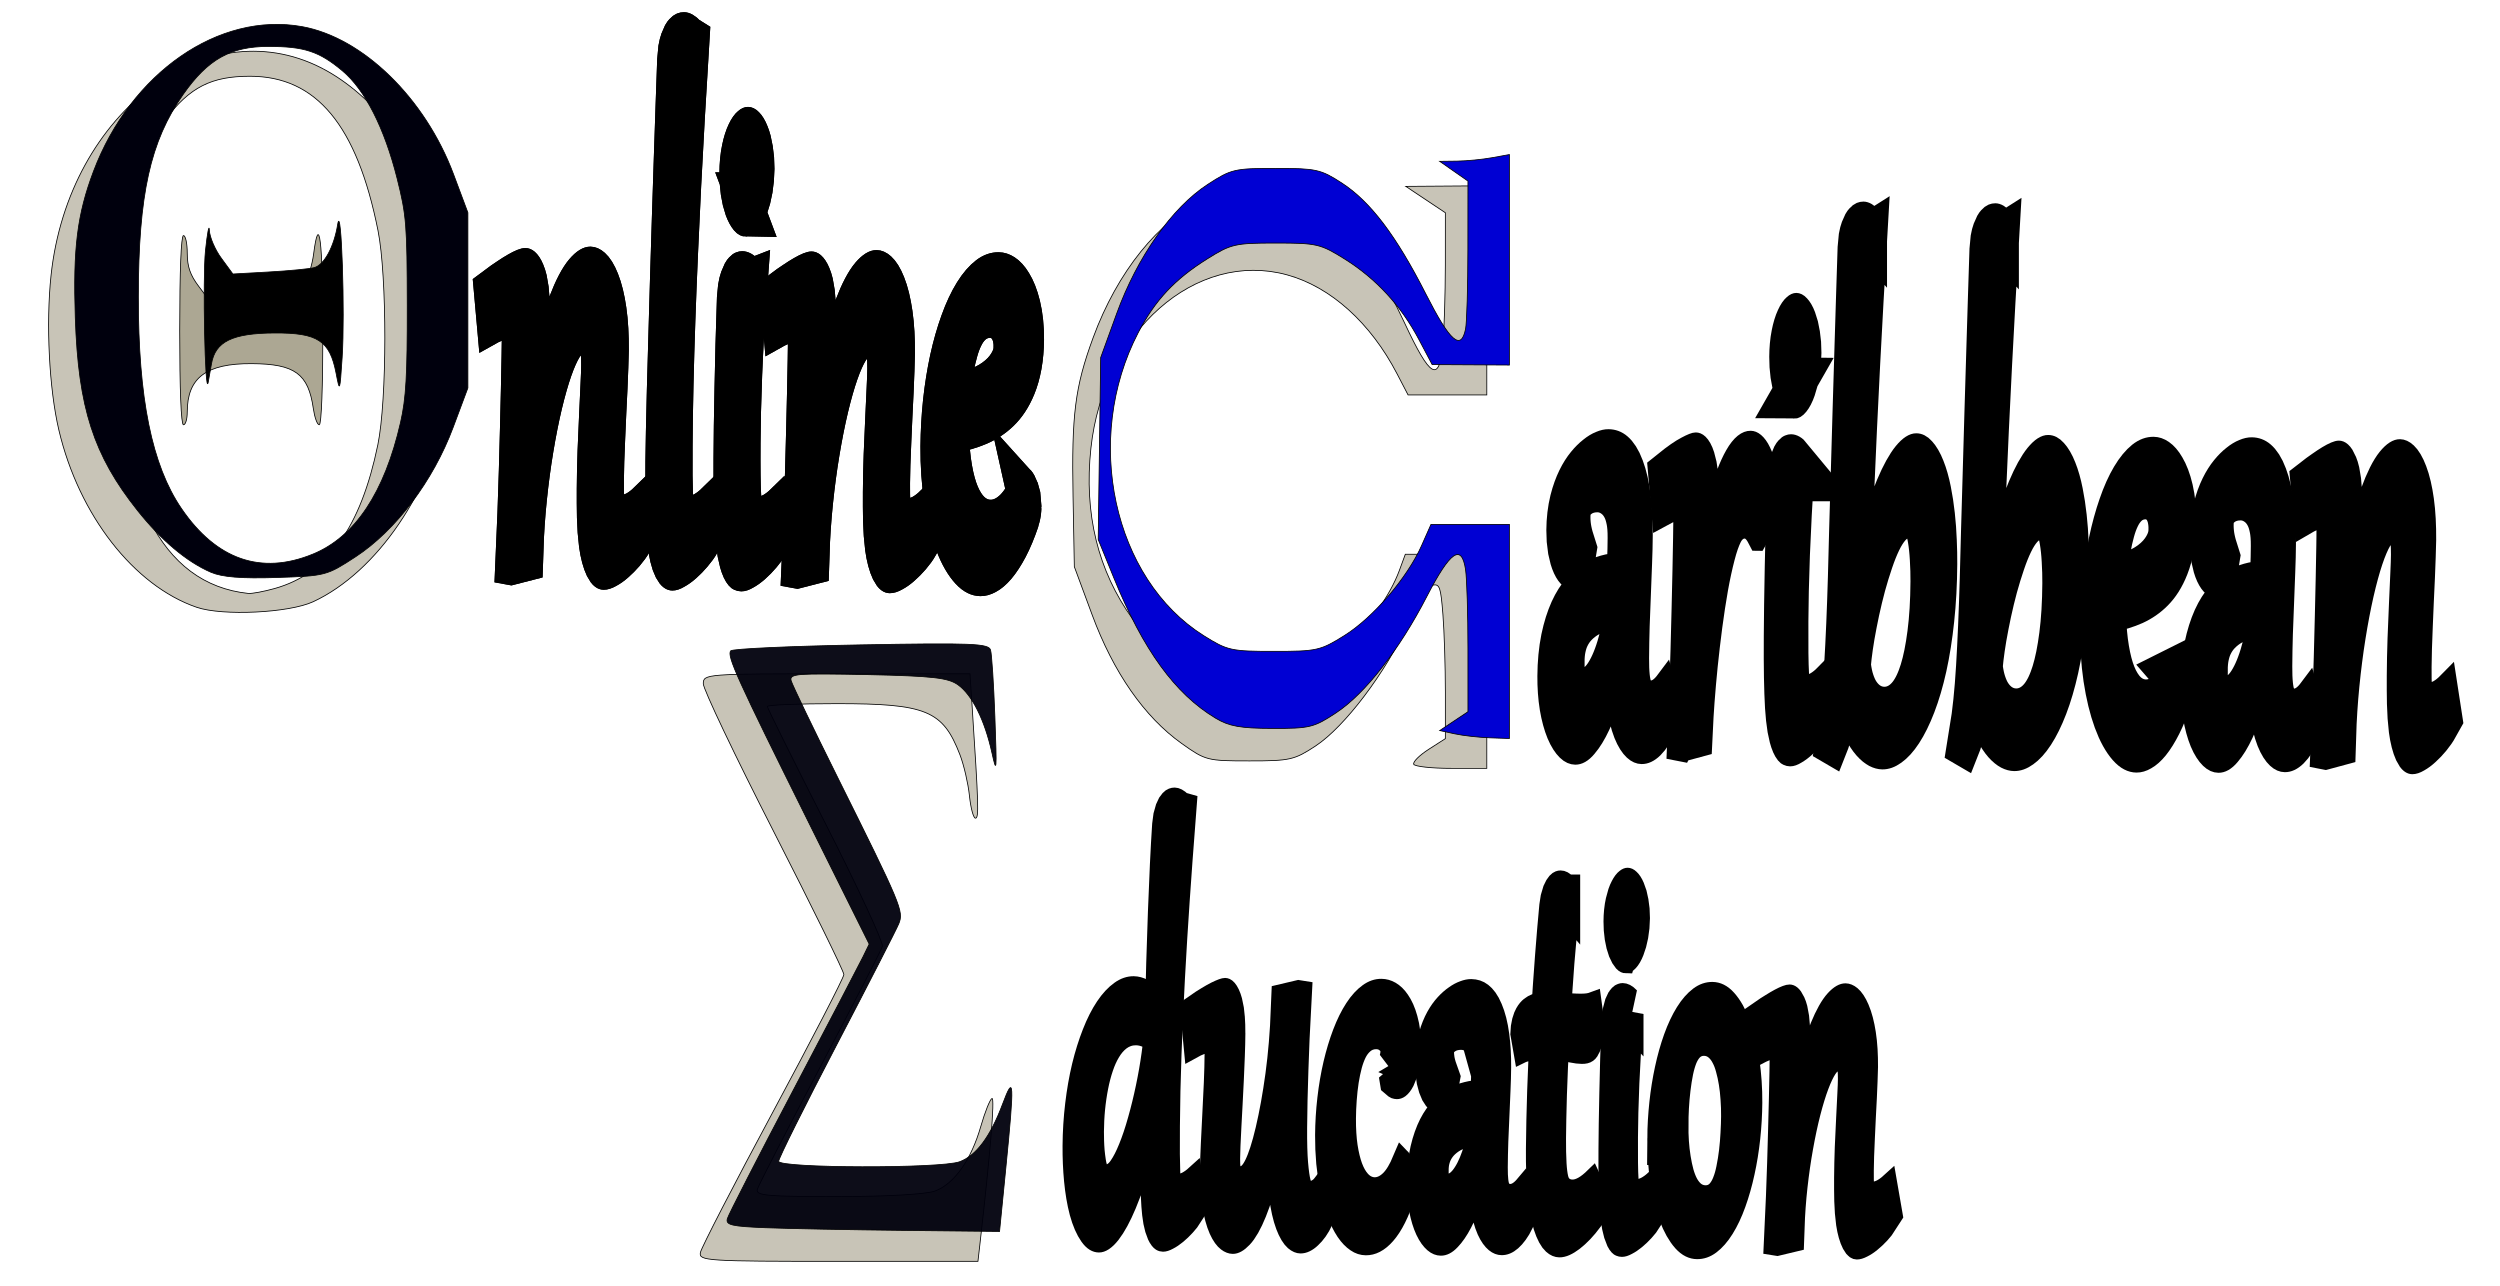 <svg width="700" height="360" xmlns="http://www.w3.org/2000/svg">

 <g>
  <title>background</title>
  <rect fill="none" id="canvas_background" height="362" width="702" y="-1" x="-1"/>
 </g>
 <g>
  <title>Layer 1</title>
  <path fill="#000080" transform="translate(0,0) scale(0.265) " id="path5476"/>
  <rect y="591.52" x="37" height="91" width="178" id="rect6056"/>
  <g stroke="null" id="svg_1">
   <path stroke="null" fill="#c8c4b7" stroke-width="0.224" d="m55.068,170.041c-17.602,-6.062 -32.971,-25.822 -38.579,-49.601c-2.72,-11.533 -3.644,-29.755 -2.197,-43.322c4.917,-46.091 44.544,-75.523 77.163,-57.311c14.622,8.164 27.181,25.331 32.237,44.065c2.442,9.05 3.338,38.547 1.501,49.459c-4.025,23.916 -19.608,46.837 -37.494,55.148c-6.783,3.152 -25.423,4.043 -32.631,1.561zm21.833,-5.256c14.847,-4.154 24.127,-17.083 28.898,-40.263c2.583,-12.55 2.609,-47.074 0.045,-59.952c-5.872,-29.492 -17.263,-43.221 -35.863,-43.221c-10.823,0 -16.851,3.076 -23.656,12.071c-9.9,13.088 -13.885,29.865 -13.916,58.595c-0.05,46.253 12.611,71.551 37.108,74.144c0.987,0.104 4.309,-0.514 7.383,-1.374l0,0z" id="path5466"/>
   <path stroke="null" fill="#aca793" stroke-width="0.224" d="m50.322,92.455c0,-16.731 0.389,-26.49 1.055,-26.49c0.58,0 1.055,2.244 1.055,4.987c0,3.685 0.828,6.082 3.173,9.182l3.173,4.195l12.182,-0.468c11.562,-0.444 12.283,-0.646 14.176,-3.954c1.097,-1.917 2.297,-5.838 2.667,-8.714c1.565,-12.157 2.597,-3.708 2.597,21.262c0,15.893 -0.403,26.49 -1.007,26.49c-0.554,0 -1.299,-2.039 -1.657,-4.531c-1.403,-9.781 -5.167,-12.523 -17.284,-12.592c-12.685,-0.072 -18.022,3.939 -18.022,13.546c0,1.967 -0.475,3.577 -1.055,3.577c-0.666,0 -1.055,-9.76 -1.055,-26.49l0,0z" id="path5468"/>
   <path stroke="null" fill="#c8c4b7" stroke-width="0.224" d="m395.849,213.997c-0.296,-0.632 1.575,-2.506 4.157,-4.165l4.694,-3.015l0,-13.059c0,-7.182 -0.307,-16.947 -0.683,-21.699c-0.612,-7.741 -0.913,-8.596 -2.891,-8.221c-1.468,0.278 -3.795,3.923 -6.946,10.875c-6.161,13.594 -17.677,28.815 -25.867,34.189c-5.915,3.881 -7.12,4.152 -18.457,4.152c-11.853,0 -12.285,-0.111 -18.985,-4.88c-10.425,-7.421 -19.089,-19.869 -25.071,-36.024l-4.988,-13.472l-0.362,-19.803c-0.417,-22.834 0.555,-30.496 5.617,-44.292c6.759,-18.422 18.481,-33 30.981,-38.529c5.431,-2.403 8.437,-2.847 15.82,-2.339c17.219,1.185 28.699,11.604 40.38,36.647c7.275,15.598 9.763,16.984 10.761,5.996c0.369,-4.065 0.676,-14.005 0.681,-22.09l0.009,-14.7l-5.537,-3.689l-5.537,-3.689l11.338,-0.085l11.338,-0.085l0,29.279l0,29.279l-11.024,0l-11.024,0l-3.085,-5.925c-7.446,-14.3 -18.598,-24.334 -30.767,-27.681c-25.588,-7.039 -51.444,15.802 -54.951,48.544c-1.962,18.315 1.953,34.322 11.689,47.796c15.11,20.911 40.667,24.236 59.47,7.737c6.528,-5.728 12.609,-14.253 15.212,-21.324l1.668,-4.531l11.406,0l11.406,0l0,29.976l0,29.976l-9.957,0c-5.477,0 -10.199,-0.517 -10.495,-1.15l0,0z" id="path5470"/>
   <path stroke="null" fill="#c8c4b7" stroke-width="0.224" d="m196.113,350.702c0.269,-1.36 9.415,-19.084 20.323,-39.387c10.909,-20.302 19.841,-37.602 19.849,-38.443c0.008,-0.841 -8.845,-18.879 -19.673,-40.083c-10.828,-21.204 -19.688,-39.809 -19.688,-41.343c0,-2.737 0.699,-2.789 37.335,-2.789l37.335,0l0.617,9.411c1.797,27.403 1.905,31.022 0.919,31.022c-0.569,0 -1.328,-2.825 -1.686,-6.279c-0.358,-3.453 -1.559,-8.629 -2.668,-11.502c-4.78,-12.382 -9.385,-14.286 -34.542,-14.286c-10.659,0 -19.379,0.353 -19.379,0.784c0,0.432 7.374,15.29 16.386,33.02c9.013,17.73 16.138,33.092 15.834,34.139c-0.304,1.047 -8.171,16.315 -17.482,33.931c-9.311,17.615 -17.199,32.956 -17.529,34.091c-0.518,1.783 2.532,2.062 22.453,2.056c13.602,-0.004 24.777,-0.641 27.259,-1.551c5.38,-1.975 10.137,-8.669 12.839,-18.069c1.172,-4.076 2.584,-7.611 3.139,-7.855c0.84,-0.37 -0.503,15.803 -3.411,41.077l-0.521,4.531l-39.099,0c-36.92,0 -39.072,-0.138 -38.61,-2.473z" id="path5472"/>
   <path stroke="null" fill="#00000d" stroke-width="0.224" d="m59.061,160.232c-6.794,-2.942 -13.917,-8.938 -20.587,-17.329c-12.291,-15.462 -16.563,-28.709 -17.394,-53.934c-0.641,-19.443 0.542,-28.938 5.109,-41.02c10.424,-27.574 35.139,-44.706 58.411,-40.488c17.039,3.089 34.432,20.057 42.4,41.366l4.006,10.714l0,24.542l0,24.542l-4.119,11.02c-5.608,15.006 -16.102,28.921 -27.354,36.272c-8.051,5.26 -8.379,5.346 -22.1,5.789c-9.812,0.317 -15.241,-0.119 -18.372,-1.475zm28.489,-5.051c11.848,-4.838 20.119,-17.248 24.612,-36.933c1.538,-6.738 1.902,-13.113 1.87,-32.764c-0.037,-22.615 -0.245,-25.215 -2.846,-35.553c-3.541,-14.077 -8.996,-24.812 -15.289,-30.088c-6.52,-5.466 -10.713,-6.845 -20.79,-6.838c-10.536,0.005 -16.915,3.593 -23.779,13.367c-9.263,13.19 -12.56,28.046 -12.589,56.73c-0.029,28.459 3.786,47.18 12.092,59.333c9.771,14.297 22.283,18.64 36.721,12.745z" id="path5474"/>
   <path stroke="null" fill="#000000" stroke-width="0.224" d="m94.092,104.439c-1.757,-9.069 -5.13,-11.266 -17.201,-11.205c-11.849,0.06 -16.639,2.405 -17.681,8.657c-0.349,2.095 -0.765,4.436 -0.924,5.203c-0.874,4.218 -1.557,-29.331 -0.752,-36.947c0.527,-4.984 1.018,-7.524 1.091,-5.643c0.074,1.881 1.585,5.399 3.359,7.818l3.225,4.399l10.222,-0.575c5.622,-0.316 11.284,-0.864 12.582,-1.218c2.79,-0.76 5.544,-5.866 6.546,-12.136c1.025,-6.414 2.069,24.99 1.241,37.33c-0.654,9.756 -0.655,9.758 -1.709,4.316z" id="path5478"/>
   <path stroke="null" fill="#0000d3" stroke-width="0.224" d="m407.336,205.472l-4.219,-0.913l3.955,-2.633l3.955,-2.633l0,-17.692c0,-9.731 -0.301,-19.686 -0.67,-22.122c-1.115,-7.373 -4.304,-5.151 -10.86,7.566c-7.706,14.948 -17.234,27.16 -25.4,32.554c-6.217,4.106 -7.377,4.391 -17.819,4.362c-8.942,-0.026 -12.112,-0.596 -15.897,-2.865c-11.368,-6.816 -20.289,-19.109 -28.492,-39.261l-4.391,-10.786l0.348,-25.463l0.348,-25.463l4.484,-12.337c5.765,-15.863 15.487,-29.648 25.503,-36.161c6.552,-4.261 7.496,-4.483 19.04,-4.483c11.305,0 12.584,0.284 18.474,4.101c8.013,5.193 15.231,14.723 23.557,31.103c6.779,13.336 9.84,16.025 11.11,9.76c0.35,-1.725 0.642,-11.749 0.65,-22.274l0.014,-19.137l-3.955,-2.76l-3.955,-2.76l4.863,-0.062c2.674,-0.032 7.065,-0.461 9.756,-0.948l4.893,-0.887l0,29.468l0,29.468l-10.811,-0.065l-10.811,-0.065l-3.691,-6.986c-4.981,-9.426 -12.006,-17.06 -20.714,-22.513c-6.857,-4.293 -7.869,-4.53 -19.364,-4.53c-11.45,0 -12.527,0.249 -19.231,4.447c-9.073,5.682 -14.583,11.571 -19.307,20.639c-15.515,29.78 -7.036,68.952 18.369,84.865c6.623,4.148 7.643,4.375 19.642,4.375c12.052,0 12.997,-0.213 19.785,-4.464c8.005,-5.012 17.576,-16.18 21.55,-25.144l2.634,-5.945l10.974,0l10.974,0l0,29.976l0,29.976l-5.537,-0.198c-3.045,-0.109 -7.436,-0.609 -9.756,-1.111l0.002,-0z" id="path5480"/>
   <path stroke="null" opacity="0.949" fill="#00000d" stroke-width="0.224" d="m214.492,343.768c-9.679,-0.38 -11.343,-0.773 -10.826,-2.555c0.336,-1.158 8.611,-17.292 18.389,-35.853c9.778,-18.561 18.575,-35.383 19.549,-37.381l1.771,-3.633l-17.268,-34.708c-19.739,-39.675 -22.596,-45.97 -21.516,-47.399c0.427,-0.565 16.837,-1.317 36.467,-1.673c31.118,-0.563 35.769,-0.377 36.3,1.453c0.335,1.155 0.879,9.551 1.209,18.659c0.564,15.593 0.515,16.177 -0.845,10.021c-2.002,-9.063 -5.512,-16.099 -9.444,-18.927c-2.769,-1.992 -7.019,-2.474 -25.36,-2.879c-19.787,-0.437 -21.968,-0.261 -21.391,1.727c0.354,1.218 6.187,13.351 12.963,26.963c17.883,35.923 18.576,37.578 17.176,41.036c-0.643,1.589 -8.477,16.871 -17.409,33.959c-8.931,17.088 -16.239,31.752 -16.239,32.587c0,1.966 45.367,2.078 50.685,0.125c4.624,-1.698 8.608,-7.04 12.004,-16.098c3.242,-8.646 3.349,-6.617 0.933,17.767l-1.768,17.849l-26.972,-0.296c-14.835,-0.163 -32.119,-0.499 -38.409,-0.746l0,0z" id="path5482"/>
   <g font-style="normal" font-weight="normal" font-size="47.415px" font-family="sans-serif" fill="#000000" stroke-width="1.185" transform="matrix(3.594,0.045,-0.052,8.127,-55.608,-148.854) " id="text6050">
    <path stroke="null" stroke-width="2.201" d="m56.098,29.516q0,-0.263 -0.04,-0.443q-0.04,-0.18 -0.127,-0.283q-0.08,-0.109 -0.207,-0.154q-0.127,-0.045 -0.301,-0.045q-0.241,0 -0.575,0.064q-0.334,0.064 -0.762,0.174l-0.1,-0.462q0.475,-0.161 0.909,-0.289q0.441,-0.135 0.809,-0.231q0.368,-0.096 0.648,-0.148q0.281,-0.051 0.441,-0.051q0.388,-0 0.601,0.225q0.22,0.218 0.22,0.758q-0,0.064 -0.014,0.302q-0.014,0.231 -0.04,0.591q-0.02,0.36 -0.054,0.829q-0.034,0.462 -0.081,0.989q-0.04,0.527 -0.094,1.092q-0.054,0.559 -0.114,1.118l0.04,0.007q0.509,-1.657 1.091,-2.794q0.582,-1.143 1.184,-1.85q0.602,-0.713 1.197,-1.028q0.595,-0.315 1.136,-0.315q0.374,-0 0.722,0.135q0.347,0.135 0.615,0.43q0.274,0.295 0.434,0.764q0.16,0.462 0.16,1.124q-0,0.193 -0.027,0.52q-0.02,0.321 -0.054,0.719q-0.034,0.398 -0.081,0.848q-0.04,0.443 -0.074,0.874q-0.034,0.43 -0.061,0.822q-0.02,0.385 -0.02,0.674q-0,0.501 0.04,0.816q0.047,0.315 0.147,0.501q0.1,0.18 0.267,0.25q0.167,0.064 0.408,0.064q0.347,-0 0.722,-0.09q0.374,-0.096 0.755,-0.264l0.127,0.334q-0.241,0.186 -0.608,0.379q-0.368,0.193 -0.775,0.353q-0.401,0.161 -0.802,0.257q-0.401,0.103 -0.708,0.103q-0.361,0 -0.568,-0.186q-0.207,-0.186 -0.314,-0.507q-0.1,-0.321 -0.133,-0.751q-0.026,-0.43 -0.026,-0.925q0,-0.604 0.041,-1.24q0.047,-0.642 0.101,-1.22q0.054,-0.578 0.094,-1.047q0.047,-0.475 0.047,-0.758q0,-0.751 -0.293,-1.105q-0.294,-0.36 -0.782,-0.36q-0.388,0 -0.815,0.315q-0.428,0.315 -0.856,0.867q-0.421,0.546 -0.816,1.298q-0.388,0.745 -0.703,1.619q-0.315,0.867 -0.522,1.818q-0.208,0.951 -0.262,1.901l-1.397,0.167l-0.107,-0.008q0.054,-0.61 0.101,-1.33q0.047,-0.719 0.088,-1.458q0.041,-0.745 0.068,-1.471q0.034,-0.732 0.054,-1.362q0.027,-0.636 0.034,-1.137q0.014,-0.501 0.014,-0.79l-0,0.001z" id="path6062"/>
    <path stroke="null" stroke-width="2.201" d="m69.875,19.66q-0.134,1.092 -0.269,2.242q-0.128,1.143 -0.249,2.319q-0.114,1.169 -0.215,2.351q-0.101,1.182 -0.175,2.332q-0.074,1.143 -0.115,2.248q-0.041,1.105 -0.041,2.12q-0,0.636 0.013,1.092q0.02,0.456 0.053,0.771q0.04,0.315 0.1,0.507q0.067,0.193 0.16,0.295q0.093,0.103 0.22,0.141q0.127,0.032 0.301,0.032q0.321,-0 0.688,-0.09q0.374,-0.096 0.755,-0.264l0.127,0.334q-0.241,0.186 -0.608,0.379q-0.361,0.193 -0.762,0.353q-0.401,0.161 -0.789,0.257q-0.381,0.103 -0.662,0.103q-0.361,0 -0.575,-0.18q-0.207,-0.173 -0.32,-0.572q-0.107,-0.398 -0.14,-1.034q-0.026,-0.642 -0.026,-1.561q0,-0.334 0.021,-0.951q0.02,-0.623 0.054,-1.445q0.041,-0.822 0.088,-1.798q0.047,-0.976 0.101,-2.017q0.054,-1.047 0.115,-2.107q0.061,-1.066 0.121,-2.055q0.061,-0.996 0.115,-1.876q0.054,-0.88 0.101,-1.554q0.007,-0.154 0.094,-0.263q0.087,-0.116 0.221,-0.18q0.14,-0.071 0.307,-0.103q0.174,-0.032 0.347,-0.032q0.401,-0 0.842,0.205l-0,-0z" id="path6064"/>
    <path stroke="null" stroke-width="2.201" d="m73.948,24.958q-0.234,0 -0.414,-0.09q-0.18,-0.096 -0.307,-0.244q-0.127,-0.154 -0.194,-0.347q-0.067,-0.199 -0.067,-0.405q0,-0.289 0.101,-0.507q0.1,-0.225 0.261,-0.373q0.16,-0.154 0.354,-0.225q0.194,-0.077 0.381,-0.077q0.227,-0 0.408,0.083q0.18,0.077 0.307,0.218q0.134,0.141 0.2,0.328q0.073,0.18 0.073,0.392q-0,0.225 -0.081,0.45q-0.08,0.218 -0.227,0.398q-0.14,0.18 -0.348,0.289q-0.201,0.109 -0.448,0.109l0,-0zm0.58,2.903q-0.114,0.732 -0.195,1.471q-0.081,0.732 -0.134,1.419q-0.047,0.687 -0.074,1.304q-0.02,0.61 -0.021,1.105q-0.001,0.668 0.019,1.15q0.02,0.475 0.066,0.803q0.047,0.328 0.113,0.527q0.073,0.193 0.174,0.302q0.107,0.103 0.24,0.135q0.14,0.032 0.314,0.032q0.321,-0 0.688,-0.09q0.374,-0.096 0.755,-0.264l0.127,0.334q-0.241,0.186 -0.608,0.379q-0.361,0.193 -0.762,0.353q-0.401,0.161 -0.789,0.257q-0.381,0.103 -0.662,0.103q-0.187,0 -0.341,-0.032q-0.154,-0.026 -0.281,-0.141q-0.12,-0.116 -0.22,-0.34q-0.093,-0.225 -0.16,-0.61q-0.06,-0.385 -0.093,-0.963q-0.033,-0.578 -0.033,-1.4q0,-0.482 0.007,-1.085q0.014,-0.61 0.034,-1.304q0.02,-0.7 0.054,-1.471q0.034,-0.777 0.088,-1.599q0.014,-0.18 0.1,-0.289q0.087,-0.116 0.214,-0.174q0.127,-0.064 0.267,-0.084q0.147,-0.026 0.267,-0.026q0.448,-0 0.842,0.199l0,-0z" id="path6066"/>
    <path stroke="null" stroke-width="2.201" d="m78.389,29.511q0,-0.263 -0.04,-0.443q-0.04,-0.18 -0.127,-0.283q-0.08,-0.109 -0.207,-0.154q-0.127,-0.045 -0.301,-0.045q-0.241,0 -0.575,0.064q-0.334,0.064 -0.762,0.174l-0.1,-0.462q0.475,-0.161 0.909,-0.289q0.441,-0.135 0.809,-0.231q0.368,-0.096 0.648,-0.148q0.281,-0.051 0.441,-0.051q0.388,-0 0.601,0.225q0.22,0.218 0.22,0.758q-0,0.064 -0.014,0.302q-0.014,0.231 -0.04,0.591q-0.02,0.36 -0.054,0.829q-0.034,0.462 -0.081,0.989q-0.04,0.527 -0.094,1.092q-0.054,0.559 -0.114,1.118l0.04,0.007q0.509,-1.657 1.091,-2.794q0.582,-1.143 1.184,-1.85q0.602,-0.713 1.197,-1.028q0.595,-0.315 1.136,-0.315q0.374,-0 0.722,0.135q0.347,0.135 0.615,0.43q0.274,0.295 0.434,0.764q0.16,0.462 0.16,1.124q-0,0.193 -0.027,0.52q-0.02,0.321 -0.054,0.719q-0.034,0.398 -0.081,0.848q-0.04,0.443 -0.074,0.874q-0.034,0.43 -0.061,0.822q-0.02,0.385 -0.02,0.674q-0,0.501 0.04,0.816q0.047,0.315 0.147,0.501q0.1,0.18 0.267,0.25q0.167,0.064 0.408,0.064q0.347,-0 0.722,-0.09q0.374,-0.096 0.755,-0.264l0.127,0.334q-0.241,0.186 -0.608,0.379q-0.368,0.193 -0.775,0.353q-0.401,0.161 -0.802,0.257q-0.401,0.103 -0.708,0.103q-0.361,0 -0.568,-0.186q-0.207,-0.186 -0.314,-0.507q-0.1,-0.321 -0.133,-0.751q-0.026,-0.43 -0.026,-0.925q0,-0.604 0.041,-1.24q0.047,-0.642 0.101,-1.22q0.054,-0.578 0.094,-1.047q0.047,-0.475 0.047,-0.758q0.001,-0.751 -0.293,-1.105q-0.294,-0.36 -0.782,-0.36q-0.388,0 -0.815,0.315q-0.428,0.315 -0.856,0.867q-0.421,0.546 -0.816,1.298q-0.388,0.745 -0.703,1.619q-0.315,0.867 -0.522,1.818q-0.208,0.951 -0.262,1.901l-1.397,0.167l-0.107,-0.008q0.054,-0.61 0.101,-1.33q0.047,-0.719 0.088,-1.458q0.041,-0.745 0.068,-1.471q0.034,-0.732 0.054,-1.362q0.027,-0.636 0.034,-1.137q0.014,-0.501 0.014,-0.79l-0,0.001z" id="path6068"/>
    <path stroke="null" stroke-width="2.201" d="m95.666,34.903q0.04,0.019 0.1,0.058q0.067,0.032 0.12,0.077q0.053,0.039 0.093,0.09q0.04,0.045 0.04,0.09q-0,0.026 -0.02,0.051q-0.375,0.501 -0.809,0.874q-0.428,0.366 -0.896,0.617q-0.461,0.244 -0.942,0.36q-0.481,0.122 -0.949,0.122q-0.802,0 -1.47,-0.314q-0.668,-0.315 -1.149,-0.86q-0.481,-0.546 -0.754,-1.278q-0.267,-0.739 -0.266,-1.58q0.001,-0.687 0.155,-1.375q0.161,-0.687 0.455,-1.31q0.301,-0.623 0.729,-1.156q0.428,-0.54 0.969,-0.932q0.548,-0.398 1.196,-0.623q0.655,-0.225 1.403,-0.225q0.494,-0 0.942,0.128q0.448,0.128 0.782,0.372q0.341,0.238 0.541,0.591q0.2,0.353 0.2,0.803q-0.001,0.655 -0.448,1.143q-0.441,0.488 -1.223,0.829q-0.782,0.341 -1.845,0.553q-1.056,0.206 -2.285,0.309l-0,0.109q-0.001,0.822 0.213,1.503q0.22,0.681 0.601,1.169q0.381,0.482 0.895,0.751q0.514,0.27 1.109,0.27q0.601,-0 1.23,-0.283q0.635,-0.289 1.284,-0.932l0,0zm-1.253,-5.157q0,-0.295 -0.107,-0.552q-0.1,-0.257 -0.287,-0.443q-0.18,-0.193 -0.434,-0.302q-0.254,-0.109 -0.548,-0.109q-0.434,0 -0.789,0.148q-0.354,0.148 -0.635,0.405q-0.281,0.251 -0.495,0.591q-0.214,0.334 -0.368,0.713q-0.147,0.379 -0.241,0.777q-0.094,0.398 -0.134,0.777q0.949,-0.064 1.697,-0.219q0.755,-0.161 1.27,-0.405q0.521,-0.251 0.795,-0.591q0.274,-0.347 0.274,-0.79l0,0z" id="path6070"/>
    <path stroke="null" stroke-width="2.11" fill="#0000d3" d="m142.295,36.053q-0,-0.497 -0.163,-0.863q-0.163,-0.365 -0.426,-0.598q-0.263,-0.233 -0.595,-0.346q-0.332,-0.113 -0.664,-0.113q-0.445,-0 -0.752,0.094q-0.307,0.094 -0.501,0.258q-0.188,0.164 -0.276,0.39q-0.082,0.22 -0.081,0.479q0,0.302 0.107,0.611q0.113,0.302 0.326,0.592l-0.025,0.069q-0.357,0.176 -0.72,0.176q-0.213,-0 -0.401,-0.063q-0.182,-0.069 -0.319,-0.195q-0.132,-0.126 -0.213,-0.309q-0.075,-0.183 -0.075,-0.409q-0,-0.372 0.175,-0.699q0.182,-0.327 0.476,-0.598q0.294,-0.271 0.683,-0.485q0.388,-0.214 0.802,-0.359q0.413,-0.151 0.827,-0.227q0.42,-0.082 0.777,-0.082q0.658,0 1.121,0.176q0.47,0.176 0.758,0.516q0.294,0.334 0.426,0.812q0.138,0.479 0.138,1.083q0,0.416 -0.038,0.913q-0.031,0.497 -0.075,1.045q-0.044,0.542 -0.081,1.121q-0.031,0.579 -0.031,1.152q0,0.907 0.332,1.367q0.338,0.453 0.883,0.453q0.482,0 1.077,-0.359l0.182,0.271q-0.42,0.422 -0.914,0.642q-0.495,0.22 -1.04,0.22q-0.407,-0 -0.752,-0.139q-0.345,-0.139 -0.595,-0.409q-0.251,-0.277 -0.388,-0.693q-0.138,-0.416 -0.138,-0.964q-0,-0.164 0.007,-0.327q0.012,-0.164 0.044,-0.346l-0.038,0q-0.269,0.542 -0.626,1.071q-0.351,0.523 -0.777,0.938q-0.42,0.409 -0.902,0.661q-0.476,0.258 -1.002,0.258q-0.432,-0 -0.789,-0.151q-0.357,-0.151 -0.614,-0.416q-0.251,-0.265 -0.395,-0.623q-0.138,-0.365 -0.138,-0.793q-0,-0.554 0.2,-1.008q0.207,-0.453 0.564,-0.812q0.363,-0.359 0.864,-0.617q0.501,-0.264 1.09,-0.434q0.589,-0.176 1.246,-0.258q0.658,-0.088 1.34,-0.088q0.044,-0.397 0.069,-0.768q0.031,-0.372 0.031,-0.819l-0.001,0zm-3.846,4.326q0,0.246 0.05,0.472q0.057,0.22 0.169,0.39q0.119,0.17 0.294,0.271q0.182,0.094 0.432,0.094q0.282,0 0.583,-0.132q0.301,-0.132 0.589,-0.365q0.294,-0.233 0.557,-0.554q0.269,-0.327 0.482,-0.712q0.213,-0.384 0.351,-0.806q0.144,-0.428 0.188,-0.875q-0.464,0.012 -0.921,0.063q-0.457,0.044 -0.871,0.145q-0.407,0.101 -0.758,0.264q-0.351,0.164 -0.608,0.409q-0.251,0.239 -0.395,0.573q-0.144,0.327 -0.144,0.762l-0,0z" id="path6074"/>
    <path stroke="null" stroke-width="2.11" fill="#0000d3" d="m147.175,42.691l-0.1,-0.008q0.05,-0.598 0.094,-1.304q0.044,-0.705 0.081,-1.429q0.038,-0.73 0.063,-1.442q0.031,-0.718 0.05,-1.335q0.025,-0.623 0.031,-1.115q0.012,-0.491 0.012,-0.775q-0,-0.233 -0.019,-0.403q-0.019,-0.17 -0.088,-0.283q-0.063,-0.113 -0.188,-0.164q-0.125,-0.057 -0.338,-0.057q-0.107,0 -0.219,0.012q-0.113,0.013 -0.251,0.038q-0.138,0.025 -0.313,0.069q-0.169,0.038 -0.395,0.094l-0.094,-0.453q1.04,-0.378 1.685,-0.529q0.645,-0.157 0.871,-0.157q0.413,0 0.589,0.246q0.182,0.239 0.182,0.718q0,0.044 -0.013,0.258q-0.013,0.214 -0.038,0.56q-0.019,0.34 -0.05,0.793q-0.031,0.453 -0.075,0.976q-0.038,0.516 -0.088,1.083q-0.05,0.56 -0.106,1.121l0.063,0.008q0.301,-1.234 0.676,-2.299q0.382,-1.071 0.852,-1.858q0.476,-0.787 1.04,-1.234q0.57,-0.453 1.246,-0.453q0.238,0 0.445,0.076q0.207,0.076 0.357,0.214q0.15,0.132 0.238,0.321q0.088,0.183 0.088,0.403q0,0.283 -0.125,0.548q-0.119,0.258 -0.382,0.46l-0.05,-0q-0.263,-0.22 -0.501,-0.315q-0.232,-0.101 -0.495,-0.101q-0.282,-0 -0.545,0.107q-0.263,0.107 -0.482,0.309q-0.357,0.327 -0.664,0.869q-0.307,0.535 -0.564,1.19q-0.25,0.655 -0.457,1.379q-0.2,0.718 -0.351,1.404q-0.144,0.68 -0.238,1.285q-0.088,0.598 -0.125,1.008l-1.309,0.164z" id="path6076"/>
    <path stroke="null" stroke-width="2.11" fill="#0000d3" d="m155.717,30.821q-0.219,-0 -0.388,-0.088q-0.169,-0.094 -0.288,-0.239q-0.119,-0.151 -0.182,-0.34q-0.063,-0.195 -0.063,-0.397q-0,-0.283 0.094,-0.497q0.094,-0.22 0.244,-0.365q0.15,-0.151 0.332,-0.22q0.182,-0.075 0.357,-0.075q0.213,0 0.382,0.082q0.169,0.076 0.288,0.214q0.125,0.139 0.188,0.321q0.069,0.176 0.069,0.384q0,0.22 -0.075,0.441q-0.075,0.214 -0.213,0.39q-0.132,0.176 -0.326,0.283q-0.188,0.107 -0.42,0.107l0,-0zm0.545,2.846q-0.106,0.718 -0.182,1.442q-0.075,0.718 -0.125,1.392q-0.044,0.674 -0.069,1.278q-0.019,0.598 -0.019,1.083q-0,0.655 0.019,1.127q0.019,0.466 0.063,0.787q0.044,0.321 0.107,0.516q0.069,0.189 0.163,0.296q0.1,0.101 0.226,0.132q0.132,0.031 0.294,0.031q0.301,0 0.645,-0.088q0.351,-0.094 0.708,-0.258l0.119,0.327q-0.226,0.183 -0.57,0.372q-0.338,0.189 -0.714,0.346q-0.376,0.157 -0.739,0.252q-0.357,0.101 -0.62,0.101q-0.175,0 -0.319,-0.031q-0.144,-0.025 -0.263,-0.139q-0.113,-0.113 -0.207,-0.334q-0.088,-0.22 -0.15,-0.598q-0.056,-0.378 -0.088,-0.945q-0.031,-0.567 -0.031,-1.373q-0,-0.472 0.008,-1.064q0.013,-0.598 0.031,-1.278q0.019,-0.686 0.05,-1.442q0.031,-0.762 0.081,-1.568q0.012,-0.176 0.094,-0.283q0.082,-0.113 0.2,-0.17q0.119,-0.063 0.251,-0.082q0.138,-0.025 0.251,-0.025q0.42,0 0.789,0.195l-0.002,-0z" id="path6078"/>
    <path stroke="null" stroke-width="2.11" fill="#0000d3" d="m161.805,25.625q-0.119,1.008 -0.238,2.078q-0.119,1.071 -0.232,2.166q-0.106,1.096 -0.213,2.204q-0.1,1.108 -0.188,2.191q-0.081,1.077 -0.144,2.116q-0.063,1.033 -0.1,1.984l0.069,0.008q0.495,-1.222 1.065,-2.154q0.57,-0.932 1.159,-1.562q0.589,-0.63 1.165,-0.951q0.583,-0.321 1.096,-0.321q0.432,0 0.764,0.164q0.332,0.157 0.576,0.428q0.244,0.265 0.407,0.617q0.163,0.346 0.263,0.731q0.1,0.378 0.138,0.768q0.044,0.39 0.044,0.73q0,0.938 -0.188,1.757q-0.182,0.812 -0.507,1.486q-0.326,0.668 -0.77,1.19q-0.445,0.523 -0.965,0.882q-0.52,0.359 -1.096,0.542q-0.576,0.189 -1.159,0.189q-0.388,-0 -0.783,-0.088q-0.388,-0.088 -0.764,-0.271q-0.37,-0.183 -0.702,-0.466q-0.332,-0.29 -0.595,-0.68q-0.219,0.554 -0.445,0.907q-0.225,0.353 -0.42,0.567l-0.326,-0.082q0.344,-0.963 0.507,-2.311q0.163,-1.354 0.25,-3.061q0.031,-0.731 0.075,-1.663q0.05,-0.932 0.1,-1.965q0.05,-1.033 0.106,-2.11q0.056,-1.083 0.113,-2.103q0.056,-1.02 0.106,-1.933q0.05,-0.913 0.094,-1.618q0.007,-0.151 0.094,-0.258q0.088,-0.113 0.219,-0.176q0.132,-0.069 0.294,-0.101q0.169,-0.031 0.332,-0.031q0.382,0 0.796,0.202l-0,-0.001zm4.104,11.808q-0,-0.428 -0.069,-0.882q-0.063,-0.453 -0.207,-0.819q-0.138,-0.372 -0.37,-0.605q-0.226,-0.239 -0.551,-0.239q-0.382,-0 -0.758,0.195q-0.37,0.189 -0.72,0.516q-0.344,0.321 -0.664,0.749q-0.319,0.422 -0.601,0.888q-0.276,0.466 -0.501,0.945q-0.219,0.472 -0.382,0.901q-0.157,0.428 -0.244,0.781q-0.088,0.346 -0.088,0.554q0.094,0.39 0.288,0.712q0.2,0.315 0.476,0.542q0.282,0.22 0.62,0.34q0.345,0.12 0.727,0.12q0.626,0 1.178,-0.315q0.557,-0.321 0.971,-0.926q0.413,-0.605 0.651,-1.474q0.244,-0.875 0.244,-1.984l0,0z" id="path6080"/>
    <path stroke="null" stroke-width="2.11" fill="#0000d3" d="m172.078,25.626q-0.119,1.008 -0.238,2.078q-0.119,1.071 -0.232,2.166q-0.106,1.096 -0.213,2.204q-0.1,1.108 -0.188,2.191q-0.081,1.077 -0.144,2.116q-0.063,1.033 -0.1,1.984l0.069,0.008q0.495,-1.222 1.065,-2.154q0.57,-0.932 1.159,-1.562q0.589,-0.63 1.165,-0.951q0.583,-0.321 1.096,-0.321q0.432,0 0.764,0.164q0.332,0.157 0.576,0.428q0.244,0.264 0.407,0.617q0.163,0.346 0.263,0.731q0.1,0.378 0.138,0.768q0.044,0.39 0.044,0.73q0,0.938 -0.188,1.757q-0.182,0.812 -0.507,1.486q-0.326,0.668 -0.77,1.19q-0.445,0.523 -0.965,0.882q-0.52,0.359 -1.096,0.542q-0.576,0.189 -1.159,0.189q-0.388,-0 -0.783,-0.088q-0.388,-0.088 -0.764,-0.271q-0.37,-0.183 -0.702,-0.466q-0.332,-0.29 -0.595,-0.68q-0.219,0.554 -0.445,0.907q-0.225,0.353 -0.42,0.567l-0.326,-0.082q0.344,-0.963 0.507,-2.311q0.163,-1.354 0.25,-3.061q0.031,-0.73 0.075,-1.663q0.05,-0.932 0.1,-1.965q0.05,-1.033 0.106,-2.11q0.056,-1.083 0.113,-2.103q0.056,-1.02 0.106,-1.933q0.05,-0.913 0.094,-1.618q0.007,-0.151 0.094,-0.258q0.088,-0.113 0.219,-0.176q0.132,-0.069 0.294,-0.101q0.169,-0.031 0.332,-0.031q0.382,0 0.796,0.202l0,-0.001zm4.104,11.808q-0,-0.428 -0.069,-0.882q-0.063,-0.453 -0.207,-0.819q-0.138,-0.372 -0.37,-0.605q-0.226,-0.239 -0.551,-0.239q-0.382,-0 -0.758,0.195q-0.37,0.189 -0.72,0.516q-0.344,0.321 -0.664,0.749q-0.319,0.422 -0.601,0.888q-0.276,0.466 -0.501,0.945q-0.219,0.472 -0.382,0.901q-0.157,0.428 -0.244,0.781q-0.088,0.346 -0.088,0.554q0.094,0.39 0.288,0.712q0.2,0.315 0.476,0.542q0.282,0.22 0.62,0.34q0.345,0.12 0.727,0.12q0.626,0 1.178,-0.315q0.557,-0.321 0.971,-0.926q0.413,-0.605 0.651,-1.474q0.244,-0.875 0.244,-1.984l0,0z" id="path6082"/>
    <path stroke="null" stroke-width="2.11" fill="#0000d3" d="m185.603,40.576q0.038,0.019 0.094,0.057q0.063,0.031 0.113,0.075q0.05,0.038 0.088,0.088q0.038,0.044 0.038,0.088q0,0.025 -0.019,0.05q-0.351,0.491 -0.758,0.856q-0.401,0.359 -0.839,0.605q-0.432,0.239 -0.883,0.353q-0.451,0.12 -0.889,0.12q-0.752,-0 -1.378,-0.309q-0.626,-0.309 -1.077,-0.844q-0.451,-0.535 -0.708,-1.253q-0.251,-0.724 -0.251,-1.549q0,-0.674 0.144,-1.348q0.15,-0.674 0.426,-1.285q0.282,-0.611 0.683,-1.133q0.401,-0.529 0.908,-0.913q0.514,-0.39 1.121,-0.611q0.614,-0.22 1.315,-0.22q0.464,0 0.883,0.126q0.42,0.126 0.733,0.365q0.319,0.233 0.507,0.579q0.188,0.346 0.188,0.787q-0,0.642 -0.42,1.121q-0.413,0.479 -1.146,0.812q-0.733,0.334 -1.729,0.542q-0.99,0.201 -2.142,0.302l0,0.107q-0,0.806 0.201,1.474q0.207,0.668 0.564,1.146q0.357,0.472 0.839,0.737q0.482,0.265 1.04,0.265q0.564,0 1.153,-0.277q0.595,-0.283 1.203,-0.913l0,0zm-1.178,-5.057q-0,-0.29 -0.1,-0.542q-0.094,-0.252 -0.269,-0.435q-0.169,-0.189 -0.407,-0.296q-0.238,-0.107 -0.514,-0.107q-0.407,-0 -0.739,0.145q-0.332,0.145 -0.595,0.397q-0.263,0.246 -0.463,0.579q-0.2,0.327 -0.344,0.699q-0.138,0.372 -0.225,0.762q-0.088,0.39 -0.125,0.762q0.889,-0.063 1.591,-0.214q0.708,-0.157 1.19,-0.397q0.489,-0.246 0.745,-0.579q0.257,-0.34 0.257,-0.775l0,0z" id="path6084"/>
    <path stroke="null" stroke-width="2.11" fill="#0000d3" d="m192.405,36.055q-0,-0.497 -0.163,-0.863q-0.163,-0.365 -0.426,-0.598q-0.263,-0.233 -0.595,-0.346q-0.332,-0.113 -0.664,-0.113q-0.445,-0 -0.752,0.094q-0.307,0.094 -0.501,0.258q-0.188,0.164 -0.276,0.39q-0.082,0.22 -0.081,0.479q0,0.302 0.107,0.611q0.113,0.302 0.326,0.592l-0.025,0.069q-0.357,0.176 -0.72,0.176q-0.213,0 -0.401,-0.063q-0.182,-0.069 -0.319,-0.195q-0.132,-0.126 -0.213,-0.309q-0.075,-0.183 -0.075,-0.409q-0,-0.372 0.175,-0.699q0.182,-0.327 0.476,-0.598q0.294,-0.271 0.683,-0.485q0.388,-0.214 0.802,-0.359q0.413,-0.151 0.827,-0.227q0.42,-0.082 0.777,-0.082q0.658,0 1.121,0.176q0.47,0.176 0.758,0.516q0.294,0.334 0.426,0.812q0.138,0.479 0.138,1.083q0,0.416 -0.038,0.913q-0.031,0.497 -0.075,1.045q-0.044,0.542 -0.081,1.121q-0.031,0.579 -0.031,1.152q0,0.907 0.332,1.367q0.338,0.453 0.883,0.453q0.482,0 1.077,-0.359l0.182,0.271q-0.42,0.422 -0.914,0.642q-0.495,0.22 -1.04,0.22q-0.407,-0 -0.752,-0.139q-0.345,-0.139 -0.595,-0.409q-0.251,-0.277 -0.388,-0.693q-0.138,-0.416 -0.138,-0.964q-0,-0.164 0.007,-0.327q0.012,-0.164 0.044,-0.346l-0.038,-0q-0.269,0.542 -0.626,1.071q-0.351,0.523 -0.777,0.938q-0.42,0.409 -0.902,0.661q-0.476,0.258 -1.002,0.258q-0.432,-0 -0.789,-0.151q-0.357,-0.151 -0.614,-0.416q-0.251,-0.265 -0.395,-0.623q-0.138,-0.365 -0.138,-0.793q-0,-0.554 0.2,-1.008q0.207,-0.453 0.564,-0.812q0.363,-0.359 0.864,-0.617q0.501,-0.264 1.09,-0.434q0.589,-0.176 1.246,-0.258q0.658,-0.088 1.34,-0.088q0.044,-0.397 0.069,-0.768q0.031,-0.372 0.031,-0.819l-0.001,0zm-3.846,4.326q0,0.246 0.05,0.472q0.056,0.22 0.169,0.39q0.119,0.17 0.294,0.271q0.182,0.094 0.432,0.094q0.282,0 0.583,-0.132q0.301,-0.132 0.589,-0.365q0.294,-0.233 0.557,-0.554q0.269,-0.327 0.482,-0.712q0.213,-0.384 0.351,-0.806q0.144,-0.428 0.188,-0.875q-0.464,0.012 -0.921,0.063q-0.457,0.044 -0.871,0.145q-0.407,0.101 -0.758,0.264q-0.351,0.164 -0.608,0.409q-0.251,0.239 -0.395,0.573q-0.144,0.327 -0.144,0.762l0,0z" id="path6086"/>
    <path stroke="null" stroke-width="2.11" fill="#0000d3" d="m197.516,35.287q-0,-0.258 -0.038,-0.435q-0.038,-0.176 -0.119,-0.277q-0.075,-0.107 -0.194,-0.151q-0.119,-0.044 -0.282,-0.044q-0.226,0 -0.539,0.063q-0.313,0.063 -0.714,0.17l-0.094,-0.453q0.445,-0.157 0.852,-0.283q0.413,-0.132 0.758,-0.227q0.345,-0.094 0.608,-0.145q0.263,-0.05 0.413,-0.05q0.363,0 0.564,0.22q0.207,0.214 0.207,0.743q0,0.063 -0.012,0.296q-0.012,0.227 -0.038,0.579q-0.019,0.353 -0.05,0.812q-0.031,0.453 -0.075,0.97q-0.038,0.516 -0.088,1.071q-0.05,0.548 -0.106,1.096l0.038,0.007q0.476,-1.625 1.021,-2.739q0.545,-1.121 1.109,-1.814q0.564,-0.699 1.121,-1.008q0.557,-0.309 1.065,-0.309q0.351,0 0.676,0.132q0.326,0.132 0.576,0.422q0.257,0.29 0.407,0.749q0.15,0.453 0.15,1.102q0,0.189 -0.025,0.51q-0.019,0.315 -0.05,0.705q-0.031,0.39 -0.075,0.831q-0.038,0.435 -0.069,0.856q-0.031,0.422 -0.056,0.806q-0.019,0.378 -0.019,0.661q0,0.491 0.038,0.8q0.044,0.309 0.138,0.491q0.094,0.176 0.251,0.246q0.157,0.063 0.382,0.063q0.326,0 0.676,-0.088q0.351,-0.094 0.708,-0.258l0.119,0.327q-0.225,0.183 -0.57,0.372q-0.344,0.189 -0.727,0.346q-0.376,0.157 -0.752,0.252q-0.376,0.101 -0.664,0.101q-0.338,-0 -0.532,-0.183q-0.194,-0.183 -0.294,-0.497q-0.094,-0.315 -0.125,-0.737q-0.025,-0.422 -0.025,-0.907q0,-0.592 0.038,-1.215q0.044,-0.63 0.094,-1.196q0.05,-0.567 0.088,-1.026q0.044,-0.466 0.044,-0.743q0,-0.737 -0.276,-1.083q-0.276,-0.353 -0.733,-0.353q-0.363,-0 -0.764,0.309q-0.401,0.309 -0.802,0.85q-0.395,0.535 -0.764,1.272q-0.363,0.73 -0.658,1.587q-0.294,0.85 -0.488,1.782q-0.194,0.932 -0.244,1.864l-1.309,0.164l-0.1,-0.008q0.05,-0.598 0.094,-1.304q0.044,-0.705 0.081,-1.429q0.038,-0.73 0.063,-1.442q0.031,-0.718 0.05,-1.335q0.025,-0.623 0.031,-1.115q0.012,-0.491 0.012,-0.775l-0,0.001z" id="path6088"/>
    <path stroke="null" stroke-width="1.824" d="m108.366,45.93q-0.209,1.304 -0.401,2.67q-0.192,1.366 -0.338,2.721q-0.146,1.355 -0.234,2.67q-0.088,1.314 -0.09,2.521q-0.001,0.58 0.01,0.996q0.017,0.416 0.045,0.703q0.034,0.287 0.085,0.457q0.057,0.169 0.137,0.262q0.086,0.092 0.195,0.123q0.109,0.026 0.258,0.025q0.276,-0 0.592,-0.072q0.322,-0.077 0.649,-0.211l0.109,0.267q-0.207,0.149 -0.523,0.303q-0.31,0.154 -0.655,0.283q-0.345,0.129 -0.678,0.206q-0.328,0.082 -0.569,0.083q-0.178,0 -0.31,-0.036q-0.132,-0.036 -0.23,-0.128q-0.092,-0.087 -0.16,-0.236q-0.063,-0.149 -0.103,-0.38q-0.051,-0.308 -0.085,-0.719q-0.028,-0.411 -0.027,-0.893q0.001,-0.513 0.042,-1.042q0.047,-0.534 0.145,-1.063l-0.052,-0.01q-0.444,1.042 -0.968,1.885q-0.518,0.842 -1.071,1.438q-0.552,0.596 -1.11,0.92q-0.558,0.319 -1.069,0.319q-0.517,0 -0.89,-0.236q-0.373,-0.231 -0.614,-0.611q-0.235,-0.385 -0.349,-0.878q-0.114,-0.498 -0.113,-1.022q0.001,-0.631 0.157,-1.242q0.156,-0.616 0.444,-1.166q0.294,-0.55 0.702,-1.017q0.409,-0.473 0.915,-0.812q0.506,-0.339 1.092,-0.529q0.592,-0.195 1.241,-0.196q0.454,-0 0.902,0.102q0.454,0.102 0.901,0.338q0.03,-0.873 0.072,-1.771q0.048,-0.904 0.106,-1.756q0.059,-0.852 0.129,-1.612q0.07,-0.76 0.152,-1.355q0.018,-0.123 0.092,-0.211q0.075,-0.092 0.19,-0.144q0.115,-0.057 0.259,-0.082q0.144,-0.026 0.293,-0.026q0.345,-0 0.723,0.164l-0,-0zm-2.074,7.235q-0.775,-0.328 -1.539,-0.328q-0.557,0 -1.028,0.16q-0.465,0.159 -0.839,0.442q-0.374,0.277 -0.656,0.658q-0.282,0.375 -0.467,0.811q-0.185,0.431 -0.283,0.899q-0.093,0.467 -0.093,0.929q-0,0.164 0.017,0.38q0.017,0.21 0.062,0.441q0.051,0.226 0.131,0.447q0.08,0.216 0.2,0.39q0.12,0.174 0.287,0.282q0.172,0.103 0.402,0.102q0.414,-0 0.845,-0.278q0.431,-0.277 0.84,-0.735q0.414,-0.457 0.777,-1.048q0.369,-0.591 0.651,-1.212q0.288,-0.627 0.467,-1.232q0.185,-0.611 0.226,-1.109l-0,-0z" id="path6092"/>
    <path stroke="null" stroke-width="1.824" d="m112.356,53.28q-0.001,0.349 -0.03,0.75q-0.024,0.395 -0.065,0.806q-0.035,0.411 -0.082,0.821q-0.041,0.406 -0.082,0.77q-0.035,0.365 -0.064,0.673q-0.024,0.303 -0.024,0.508q-0.001,0.611 0.257,0.893q0.258,0.282 0.689,0.282q0.488,-0 1,-0.468q0.512,-0.473 0.979,-1.376q0.467,-0.904 0.796,-2.028q0.329,-1.13 0.423,-2.434l1.218,-0.134l0.092,0.006q-0.053,0.488 -0.1,1.037q-0.041,0.544 -0.077,1.094q-0.035,0.544 -0.054,1.068q-0.018,0.524 -0.019,0.965q-0.001,0.837 0.107,1.371q0.108,0.529 0.28,0.837q0.172,0.303 0.39,0.421q0.224,0.113 0.448,0.113q0.132,-0 0.259,-0.031q0.132,-0.031 0.247,-0.072q0.115,-0.046 0.207,-0.098q0.098,-0.051 0.167,-0.092l0.189,0.236q-0.167,0.154 -0.38,0.293q-0.213,0.134 -0.448,0.231q-0.236,0.103 -0.494,0.159q-0.259,0.057 -0.523,0.057q-0.333,0 -0.649,-0.118q-0.31,-0.118 -0.551,-0.395q-0.241,-0.277 -0.389,-0.739q-0.143,-0.462 -0.142,-1.15q0,-0.221 0.012,-0.447q0.012,-0.226 0.035,-0.477q0.023,-0.252 0.058,-0.539q0.041,-0.293 0.093,-0.642l-0.063,-0.01q-0.393,1.289 -0.854,2.162q-0.455,0.873 -0.939,1.407q-0.478,0.534 -0.96,0.76q-0.483,0.231 -0.919,0.232q-0.327,0 -0.632,-0.102q-0.298,-0.097 -0.534,-0.323q-0.235,-0.231 -0.378,-0.606q-0.137,-0.375 -0.136,-0.924q0.001,-0.359 0.047,-0.832q0.047,-0.477 0.099,-1.011q0.058,-0.539 0.105,-1.109q0.047,-0.575 0.048,-1.135q0,-0.226 -0.017,-0.39q-0.017,-0.164 -0.074,-0.272q-0.057,-0.108 -0.172,-0.159q-0.109,-0.051 -0.304,-0.051q-0.195,0 -0.511,0.052q-0.31,0.052 -0.655,0.139l-0.086,-0.37q0.471,-0.149 0.873,-0.257q0.408,-0.113 0.724,-0.185q0.322,-0.072 0.54,-0.108q0.224,-0.036 0.327,-0.036q0.207,-0 0.339,0.067q0.132,0.067 0.212,0.195q0.08,0.128 0.109,0.308q0.034,0.18 0.034,0.411l0,-0.001z" id="path6094"/>
    <path stroke="null" stroke-width="1.824" d="m124.547,54.428q0.161,-0.282 0.162,-0.575q0,-0.2 -0.08,-0.375q-0.074,-0.18 -0.229,-0.313q-0.155,-0.139 -0.39,-0.215q-0.23,-0.082 -0.54,-0.082q-0.448,0 -0.804,0.144q-0.356,0.139 -0.632,0.385q-0.27,0.247 -0.466,0.57q-0.19,0.324 -0.317,0.693q-0.121,0.37 -0.179,0.76q-0.058,0.385 -0.059,0.755q-0.001,0.662 0.187,1.206q0.194,0.539 0.521,0.924q0.327,0.38 0.763,0.59q0.436,0.21 0.93,0.21q0.523,-0 1.057,-0.242q0.54,-0.247 1.047,-0.791q0.035,0.015 0.086,0.046q0.058,0.026 0.103,0.061q0.046,0.036 0.08,0.072q0.035,0.036 0.035,0.067q-0,0.021 -0.007,0.026l-0.011,0.021q-0.559,0.806 -1.34,1.207q-0.782,0.401 -1.712,0.401q-0.505,0 -0.93,-0.128q-0.425,-0.123 -0.769,-0.344q-0.344,-0.226 -0.608,-0.528q-0.258,-0.308 -0.435,-0.662q-0.172,-0.359 -0.263,-0.749q-0.085,-0.395 -0.085,-0.796q0.001,-0.539 0.134,-1.078q0.133,-0.544 0.387,-1.042q0.259,-0.503 0.622,-0.935q0.368,-0.437 0.828,-0.755q0.466,-0.324 1.023,-0.504q0.557,-0.185 1.189,-0.186q0.471,-0 0.879,0.102q0.408,0.102 0.7,0.292q0.298,0.185 0.464,0.451q0.172,0.262 0.171,0.585q-0,0.21 -0.075,0.375q-0.069,0.159 -0.202,0.277q-0.127,0.113 -0.305,0.175q-0.172,0.057 -0.379,0.057q-0.126,0 -0.264,-0.02q-0.132,-0.026 -0.264,-0.077l-0.022,-0.057z" id="path6096"/>
    <path stroke="null" stroke-width="1.824" d="m131.79,54.418q0.001,-0.406 -0.148,-0.703q-0.149,-0.298 -0.39,-0.487q-0.241,-0.19 -0.545,-0.282q-0.304,-0.092 -0.609,-0.092q-0.408,0 -0.689,0.077q-0.282,0.077 -0.46,0.211q-0.173,0.134 -0.253,0.318q-0.075,0.18 -0.075,0.39q-0,0.246 0.097,0.498q0.103,0.246 0.298,0.482l-0.023,0.056q-0.328,0.144 -0.661,0.144q-0.195,0 -0.367,-0.051q-0.166,-0.056 -0.293,-0.159q-0.12,-0.103 -0.195,-0.251q-0.069,-0.149 -0.068,-0.334q0.001,-0.303 0.162,-0.57q0.167,-0.267 0.437,-0.488q0.27,-0.221 0.627,-0.396q0.356,-0.175 0.736,-0.293q0.379,-0.123 0.758,-0.185q0.385,-0.067 0.712,-0.067q0.603,-0 1.028,0.143q0.431,0.144 0.694,0.421q0.269,0.272 0.389,0.662q0.126,0.39 0.125,0.883q-0.001,0.339 -0.036,0.744q-0.029,0.406 -0.07,0.852q-0.041,0.442 -0.076,0.914q-0.029,0.472 -0.03,0.94q-0.001,0.739 0.302,1.114q0.309,0.369 0.809,0.369q0.442,-0 0.988,-0.293l0.166,0.221q-0.385,0.344 -0.839,0.524q-0.454,0.18 -0.954,0.18q-0.373,0 -0.689,-0.113q-0.316,-0.113 -0.545,-0.333q-0.229,-0.226 -0.355,-0.565q-0.126,-0.339 -0.125,-0.785q0,-0.133 0.007,-0.267q0.012,-0.133 0.041,-0.282l-0.035,0q-0.248,0.442 -0.576,0.873q-0.322,0.426 -0.714,0.765q-0.385,0.334 -0.828,0.54q-0.437,0.211 -0.919,0.211q-0.396,0 -0.723,-0.123q-0.327,-0.123 -0.562,-0.339q-0.229,-0.215 -0.361,-0.508q-0.126,-0.298 -0.125,-0.647q0.001,-0.452 0.185,-0.822q0.19,-0.37 0.518,-0.663q0.334,-0.293 0.793,-0.504q0.46,-0.216 1,-0.355q0.54,-0.144 1.143,-0.211q0.603,-0.072 1.229,-0.073q0.041,-0.323 0.064,-0.626q0.029,-0.303 0.03,-0.667l-0.001,0zm-3.533,3.529q-0,0.2 0.045,0.385q0.051,0.18 0.155,0.318q0.109,0.139 0.27,0.221q0.166,0.077 0.396,0.077q0.258,-0 0.534,-0.108q0.276,-0.108 0.54,-0.298q0.27,-0.19 0.512,-0.452q0.247,-0.267 0.443,-0.58q0.196,-0.313 0.323,-0.657q0.133,-0.349 0.174,-0.714q-0.425,0.01 -0.844,0.052q-0.419,0.036 -0.799,0.118q-0.373,0.082 -0.695,0.216q-0.322,0.134 -0.558,0.334q-0.23,0.195 -0.363,0.467q-0.132,0.267 -0.133,0.621l-0,0z" id="path6098"/>
    <path stroke="null" stroke-width="1.824" d="m138.371,48.593q-0.243,0.976 -0.411,2.018q-0.163,1.037 -0.279,2.049q0.27,0.01 0.523,0.015q0.258,0.006 0.477,0.01q0.224,0.006 0.402,0.006q0.184,-0 0.304,-0q0.523,-0 0.856,-0.057q0.029,0.087 0.046,0.159q0.017,0.072 0.017,0.133q-0,0.226 -0.213,0.293q-0.207,0.067 -0.603,0.067q-0.379,0 -0.85,-0.041q-0.465,-0.041 -1.022,-0.076q-0.064,0.549 -0.111,1.073q-0.041,0.519 -0.071,0.981q-0.024,0.462 -0.036,0.857q-0.012,0.395 -0.013,0.688q-0.001,0.549 0.061,0.981q0.062,0.431 0.223,0.734q0.16,0.298 0.441,0.457q0.281,0.159 0.712,0.159q0.31,-0 0.689,-0.098q0.385,-0.098 0.874,-0.314q0.155,0.139 0.177,0.339q-0.356,0.211 -0.719,0.385q-0.362,0.17 -0.713,0.293q-0.351,0.123 -0.678,0.19q-0.327,0.067 -0.62,0.067q-0.385,0 -0.706,-0.128q-0.316,-0.123 -0.551,-0.441q-0.229,-0.323 -0.36,-0.867q-0.125,-0.544 -0.124,-1.376q0.001,-0.467 0.019,-0.96q0.018,-0.498 0.048,-1.006q0.03,-0.508 0.076,-1.017q0.047,-0.508 0.105,-1.001q-0.454,0.006 -0.844,0.036q-0.385,0.026 -0.661,0.088q-0.017,-0.031 -0.017,-0.072q0,-0.108 0.115,-0.2q0.121,-0.098 0.328,-0.175q0.213,-0.077 0.506,-0.129q0.293,-0.052 0.643,-0.072q0.134,-1.073 0.285,-2.028q0.151,-0.955 0.302,-1.705q0.029,-0.133 0.104,-0.221q0.081,-0.087 0.184,-0.139q0.103,-0.051 0.224,-0.072q0.121,-0.021 0.236,-0.021q0.19,-0 0.339,0.036q0.155,0.036 0.287,0.103l-0,-0.001z" id="path6100"/>
    <path stroke="null" stroke-width="1.824" d="m142.865,50.146q-0.201,0 -0.356,-0.072q-0.155,-0.077 -0.264,-0.195q-0.109,-0.123 -0.166,-0.277q-0.057,-0.159 -0.057,-0.323q0,-0.231 0.087,-0.406q0.086,-0.18 0.225,-0.298q0.138,-0.123 0.305,-0.18q0.167,-0.062 0.327,-0.062q0.195,-0 0.35,0.067q0.155,0.061 0.264,0.174q0.115,0.113 0.172,0.262q0.063,0.144 0.063,0.313q-0,0.18 -0.07,0.359q-0.069,0.175 -0.196,0.318q-0.121,0.144 -0.299,0.231q-0.172,0.087 -0.385,0.088l0,-0zm0.496,2.32q-0.099,0.585 -0.169,1.176q-0.07,0.585 -0.117,1.135q-0.041,0.549 -0.065,1.042q-0.018,0.488 -0.019,0.883q-0.001,0.534 0.016,0.919q0.017,0.38 0.056,0.642q0.04,0.262 0.097,0.421q0.063,0.154 0.149,0.241q0.092,0.082 0.207,0.108q0.121,0.026 0.27,0.025q0.276,-0 0.592,-0.072q0.322,-0.077 0.649,-0.211l0.109,0.267q-0.207,0.149 -0.523,0.303q-0.31,0.154 -0.655,0.283q-0.345,0.129 -0.678,0.206q-0.328,0.082 -0.569,0.083q-0.161,0 -0.293,-0.025q-0.132,-0.02 -0.241,-0.113q-0.103,-0.092 -0.189,-0.272q-0.08,-0.18 -0.137,-0.488q-0.051,-0.308 -0.079,-0.77q-0.028,-0.462 -0.027,-1.119q0.001,-0.385 0.008,-0.868q0.012,-0.488 0.03,-1.042q0.018,-0.56 0.048,-1.176q0.03,-0.621 0.077,-1.278q0.012,-0.144 0.086,-0.231q0.075,-0.092 0.184,-0.139q0.109,-0.051 0.23,-0.067q0.126,-0.021 0.23,-0.021q0.385,-0 0.723,0.159l-0,-0z" id="path6102"/>
    <path stroke="null" stroke-width="1.824" d="m145.542,56.736q0.001,-0.519 0.122,-1.053q0.122,-0.534 0.358,-1.032q0.236,-0.503 0.582,-0.94q0.351,-0.442 0.805,-0.771q0.454,-0.329 1.012,-0.519q0.557,-0.19 1.212,-0.191q0.735,-0 1.298,0.276q0.568,0.277 0.952,0.734q0.384,0.452 0.578,1.032q0.2,0.58 0.199,1.186q-0.001,0.519 -0.122,1.053q-0.122,0.534 -0.364,1.037q-0.236,0.498 -0.587,0.94q-0.345,0.437 -0.8,0.765q-0.454,0.329 -1.012,0.519q-0.557,0.19 -1.212,0.191q-0.735,0 -1.303,-0.276q-0.562,-0.277 -0.946,-0.728q-0.378,-0.457 -0.578,-1.037q-0.194,-0.58 -0.193,-1.186zm1.374,-0.489q-0.001,0.349 0.056,0.708q0.062,0.359 0.188,0.693q0.126,0.334 0.309,0.626q0.189,0.287 0.441,0.503q0.258,0.215 0.574,0.339q0.321,0.123 0.706,0.123q0.419,-0 0.735,-0.16q0.322,-0.164 0.552,-0.432q0.236,-0.267 0.386,-0.611q0.156,-0.344 0.248,-0.709q0.093,-0.37 0.128,-0.729q0.041,-0.359 0.041,-0.662q0.001,-0.354 -0.062,-0.708q-0.057,-0.359 -0.183,-0.688q-0.126,-0.334 -0.315,-0.621q-0.183,-0.293 -0.441,-0.503q-0.252,-0.215 -0.574,-0.338q-0.316,-0.123 -0.7,-0.123q-0.419,0 -0.741,0.16q-0.316,0.159 -0.552,0.426q-0.23,0.267 -0.386,0.611q-0.15,0.344 -0.242,0.709q-0.092,0.365 -0.133,0.729q-0.035,0.359 -0.036,0.657l-0,-0z" id="path6104"/>
    <path stroke="null" stroke-width="1.824" d="m155.041,53.778q0,-0.21 -0.034,-0.354q-0.034,-0.144 -0.109,-0.226q-0.069,-0.087 -0.178,-0.123q-0.109,-0.036 -0.258,-0.036q-0.207,0 -0.494,0.052q-0.287,0.052 -0.655,0.139l-0.086,-0.37q0.408,-0.129 0.782,-0.231q0.379,-0.108 0.695,-0.185q0.316,-0.077 0.557,-0.118q0.241,-0.041 0.379,-0.041q0.333,-0 0.517,0.179q0.189,0.174 0.188,0.606q-0,0.051 -0.012,0.241q-0.012,0.185 -0.035,0.472q-0.018,0.287 -0.047,0.662q-0.029,0.37 -0.07,0.791q-0.035,0.421 -0.082,0.873q-0.047,0.447 -0.099,0.893l0.034,0.006q0.439,-1.325 0.94,-2.234q0.501,-0.914 1.019,-1.479q0.518,-0.57 1.03,-0.822q0.512,-0.252 0.977,-0.252q0.322,-0 0.62,0.107q0.298,0.108 0.528,0.344q0.235,0.236 0.372,0.611q0.137,0.37 0.136,0.898q-0,0.154 -0.024,0.416q-0.018,0.257 -0.047,0.575q-0.029,0.318 -0.07,0.678q-0.035,0.354 -0.064,0.698q-0.029,0.344 -0.053,0.657q-0.018,0.308 -0.018,0.539q-0.001,0.4 0.033,0.652q0.04,0.252 0.126,0.4q0.086,0.144 0.229,0.2q0.143,0.051 0.35,0.051q0.299,-0 0.62,-0.072q0.322,-0.077 0.649,-0.211l0.109,0.267q-0.207,0.149 -0.523,0.303q-0.316,0.154 -0.667,0.283q-0.345,0.129 -0.69,0.206q-0.345,0.082 -0.609,0.083q-0.31,0 -0.488,-0.149q-0.178,-0.149 -0.269,-0.405q-0.086,-0.257 -0.114,-0.601q-0.022,-0.344 -0.022,-0.739q0.001,-0.483 0.036,-0.991q0.041,-0.513 0.088,-0.975q0.047,-0.462 0.082,-0.837q0.041,-0.38 0.041,-0.606q0.001,-0.601 -0.251,-0.883q-0.252,-0.287 -0.671,-0.287q-0.333,0 -0.701,0.252q-0.368,0.252 -0.736,0.694q-0.363,0.437 -0.703,1.037q-0.334,0.596 -0.605,1.294q-0.271,0.693 -0.451,1.453q-0.179,0.76 -0.227,1.52l-1.201,0.134l-0.092,-0.006q0.047,-0.488 0.088,-1.063q0.041,-0.575 0.077,-1.165q0.035,-0.596 0.059,-1.176q0.03,-0.585 0.048,-1.088q0.024,-0.508 0.03,-0.909q0.012,-0.4 0.013,-0.631l-0,-0z" id="path6106"/>
    <path stroke="null" stroke-width="2.201" id="path6109" d="m56.098,29.516q0,-0.263 -0.04,-0.443q-0.04,-0.18 -0.127,-0.283q-0.08,-0.109 -0.207,-0.154q-0.127,-0.045 -0.301,-0.045q-0.241,0 -0.575,0.064q-0.334,0.064 -0.762,0.174l-0.1,-0.462q0.475,-0.161 0.909,-0.289q0.441,-0.135 0.809,-0.231q0.368,-0.096 0.648,-0.148q0.281,-0.051 0.441,-0.051q0.388,-0 0.601,0.225q0.22,0.218 0.22,0.758q-0,0.064 -0.014,0.302q-0.014,0.231 -0.04,0.591q-0.02,0.36 -0.054,0.829q-0.034,0.462 -0.081,0.989q-0.04,0.527 -0.094,1.092q-0.054,0.559 -0.114,1.118l0.04,0.007q0.509,-1.657 1.091,-2.794q0.582,-1.143 1.184,-1.85q0.602,-0.713 1.197,-1.028q0.595,-0.315 1.136,-0.315q0.374,-0 0.722,0.135q0.347,0.135 0.615,0.43q0.274,0.295 0.434,0.764q0.16,0.462 0.16,1.124q-0,0.193 -0.027,0.52q-0.02,0.321 -0.054,0.719q-0.034,0.398 -0.081,0.848q-0.04,0.443 -0.074,0.874q-0.034,0.43 -0.061,0.822q-0.02,0.385 -0.02,0.674q-0,0.501 0.04,0.816q0.047,0.315 0.147,0.501q0.1,0.18 0.267,0.25q0.167,0.064 0.408,0.064q0.347,-0 0.722,-0.09q0.374,-0.096 0.755,-0.264l0.127,0.334q-0.241,0.186 -0.608,0.379q-0.368,0.193 -0.775,0.353q-0.401,0.161 -0.802,0.257q-0.401,0.103 -0.708,0.103q-0.361,0 -0.568,-0.186q-0.207,-0.186 -0.314,-0.507q-0.1,-0.321 -0.133,-0.751q-0.026,-0.43 -0.026,-0.925q0,-0.604 0.041,-1.24q0.047,-0.642 0.101,-1.22q0.054,-0.578 0.094,-1.047q0.047,-0.475 0.047,-0.758q0,-0.751 -0.293,-1.105q-0.294,-0.36 -0.782,-0.36q-0.388,0 -0.815,0.315q-0.428,0.315 -0.856,0.867q-0.421,0.546 -0.816,1.298q-0.388,0.745 -0.703,1.619q-0.315,0.867 -0.522,1.818q-0.208,0.951 -0.262,1.901l-1.397,0.167l-0.107,-0.008q0.054,-0.61 0.101,-1.33q0.047,-0.719 0.088,-1.458q0.041,-0.745 0.068,-1.471q0.034,-0.732 0.054,-1.362q0.027,-0.636 0.034,-1.137q0.014,-0.501 0.014,-0.79l-0,0.001z"/>
    <path stroke="null" stroke-width="2.201" id="path6111" d="m69.875,19.66q-0.134,1.092 -0.269,2.242q-0.128,1.143 -0.249,2.319q-0.114,1.169 -0.215,2.351q-0.101,1.182 -0.175,2.332q-0.074,1.143 -0.115,2.248q-0.041,1.105 -0.041,2.12q-0,0.636 0.013,1.092q0.02,0.456 0.053,0.771q0.04,0.315 0.1,0.507q0.067,0.193 0.16,0.295q0.093,0.103 0.22,0.141q0.127,0.032 0.301,0.032q0.321,-0 0.688,-0.09q0.374,-0.096 0.755,-0.264l0.127,0.334q-0.241,0.186 -0.608,0.379q-0.361,0.193 -0.762,0.353q-0.401,0.161 -0.789,0.257q-0.381,0.103 -0.662,0.103q-0.361,0 -0.575,-0.18q-0.207,-0.173 -0.32,-0.572q-0.107,-0.398 -0.14,-1.034q-0.026,-0.642 -0.026,-1.561q0,-0.334 0.021,-0.951q0.02,-0.623 0.054,-1.445q0.041,-0.822 0.088,-1.798q0.047,-0.976 0.101,-2.017q0.054,-1.047 0.115,-2.107q0.061,-1.066 0.121,-2.055q0.061,-0.996 0.115,-1.876q0.054,-0.88 0.101,-1.554q0.007,-0.154 0.094,-0.263q0.087,-0.116 0.221,-0.18q0.14,-0.071 0.307,-0.103q0.174,-0.032 0.347,-0.032q0.401,-0 0.842,0.205l-0,-0z"/>
    <path stroke="null" stroke-width="2.201" id="path6113" d="m73.948,24.958q-0.234,0 -0.414,-0.09q-0.18,-0.096 -0.307,-0.244q-0.127,-0.154 -0.194,-0.347q-0.067,-0.199 -0.067,-0.405q0,-0.289 0.101,-0.507q0.1,-0.225 0.261,-0.373q0.16,-0.154 0.354,-0.225q0.194,-0.077 0.381,-0.077q0.227,-0 0.408,0.083q0.18,0.077 0.307,0.218q0.134,0.141 0.2,0.328q0.073,0.18 0.073,0.392q-0,0.225 -0.081,0.45q-0.08,0.218 -0.227,0.398q-0.14,0.18 -0.348,0.289q-0.201,0.109 -0.448,0.109l0,-0zm0.58,2.903q-0.114,0.732 -0.195,1.471q-0.081,0.732 -0.134,1.419q-0.047,0.687 -0.074,1.304q-0.02,0.61 -0.021,1.105q-0.001,0.668 0.019,1.15q0.02,0.475 0.066,0.803q0.047,0.328 0.113,0.527q0.073,0.193 0.174,0.302q0.107,0.103 0.24,0.135q0.14,0.032 0.314,0.032q0.321,-0 0.688,-0.09q0.374,-0.096 0.755,-0.264l0.127,0.334q-0.241,0.186 -0.608,0.379q-0.361,0.193 -0.762,0.353q-0.401,0.161 -0.789,0.257q-0.381,0.103 -0.662,0.103q-0.187,0 -0.341,-0.032q-0.154,-0.026 -0.281,-0.141q-0.12,-0.116 -0.22,-0.34q-0.093,-0.225 -0.16,-0.61q-0.06,-0.385 -0.093,-0.963q-0.033,-0.578 -0.033,-1.4q0,-0.482 0.007,-1.085q0.014,-0.61 0.034,-1.304q0.02,-0.7 0.054,-1.471q0.034,-0.777 0.088,-1.599q0.014,-0.18 0.1,-0.289q0.087,-0.116 0.214,-0.174q0.127,-0.064 0.267,-0.084q0.147,-0.026 0.267,-0.026q0.448,-0 0.842,0.199l0,-0z"/>
    <path stroke="null" stroke-width="2.201" id="path6115" d="m78.389,29.511q0,-0.263 -0.04,-0.443q-0.04,-0.18 -0.127,-0.283q-0.08,-0.109 -0.207,-0.154q-0.127,-0.045 -0.301,-0.045q-0.241,0 -0.575,0.064q-0.334,0.064 -0.762,0.174l-0.1,-0.462q0.475,-0.161 0.909,-0.289q0.441,-0.135 0.809,-0.231q0.368,-0.096 0.648,-0.148q0.281,-0.051 0.441,-0.051q0.388,-0 0.601,0.225q0.22,0.218 0.22,0.758q-0,0.064 -0.014,0.302q-0.014,0.231 -0.04,0.591q-0.02,0.36 -0.054,0.829q-0.034,0.462 -0.081,0.989q-0.04,0.527 -0.094,1.092q-0.054,0.559 -0.114,1.118l0.04,0.007q0.509,-1.657 1.091,-2.794q0.582,-1.143 1.184,-1.85q0.602,-0.713 1.197,-1.028q0.595,-0.315 1.136,-0.315q0.374,-0 0.722,0.135q0.347,0.135 0.615,0.43q0.274,0.295 0.434,0.764q0.16,0.462 0.16,1.124q-0,0.193 -0.027,0.52q-0.02,0.321 -0.054,0.719q-0.034,0.398 -0.081,0.848q-0.04,0.443 -0.074,0.874q-0.034,0.43 -0.061,0.822q-0.02,0.385 -0.02,0.674q-0,0.501 0.04,0.816q0.047,0.315 0.147,0.501q0.1,0.18 0.267,0.25q0.167,0.064 0.408,0.064q0.347,-0 0.722,-0.09q0.374,-0.096 0.755,-0.264l0.127,0.334q-0.241,0.186 -0.608,0.379q-0.368,0.193 -0.775,0.353q-0.401,0.161 -0.802,0.257q-0.401,0.103 -0.708,0.103q-0.361,0 -0.568,-0.186q-0.207,-0.186 -0.314,-0.507q-0.1,-0.321 -0.133,-0.751q-0.026,-0.43 -0.026,-0.925q0,-0.604 0.041,-1.24q0.047,-0.642 0.101,-1.22q0.054,-0.578 0.094,-1.047q0.047,-0.475 0.047,-0.758q0.001,-0.751 -0.293,-1.105q-0.294,-0.36 -0.782,-0.36q-0.388,0 -0.815,0.315q-0.428,0.315 -0.856,0.867q-0.421,0.546 -0.816,1.298q-0.388,0.745 -0.703,1.619q-0.315,0.867 -0.522,1.818q-0.208,0.951 -0.262,1.901l-1.397,0.167l-0.107,-0.008q0.054,-0.61 0.101,-1.33q0.047,-0.719 0.088,-1.458q0.041,-0.745 0.068,-1.471q0.034,-0.732 0.054,-1.362q0.027,-0.636 0.034,-1.137q0.014,-0.501 0.014,-0.79l-0,0.001z"/>
    <path stroke="null" stroke-width="2.201" id="path6117" d="m95.666,34.903q0.04,0.019 0.1,0.058q0.067,0.032 0.12,0.077q0.053,0.039 0.093,0.09q0.04,0.045 0.04,0.09q-0,0.026 -0.02,0.051q-0.375,0.501 -0.809,0.874q-0.428,0.366 -0.896,0.617q-0.461,0.244 -0.942,0.36q-0.481,0.122 -0.949,0.122q-0.802,0 -1.47,-0.314q-0.668,-0.315 -1.149,-0.86q-0.481,-0.546 -0.754,-1.278q-0.267,-0.739 -0.266,-1.58q0.001,-0.687 0.155,-1.375q0.161,-0.687 0.455,-1.31q0.301,-0.623 0.729,-1.156q0.428,-0.54 0.969,-0.932q0.548,-0.398 1.196,-0.623q0.655,-0.225 1.403,-0.225q0.494,-0 0.942,0.128q0.448,0.128 0.782,0.372q0.341,0.238 0.541,0.591q0.2,0.353 0.2,0.803q-0.001,0.655 -0.448,1.143q-0.441,0.488 -1.223,0.829q-0.782,0.341 -1.845,0.553q-1.056,0.206 -2.285,0.309l-0,0.109q-0.001,0.822 0.213,1.503q0.22,0.681 0.601,1.169q0.381,0.482 0.895,0.751q0.514,0.27 1.109,0.27q0.601,-0 1.23,-0.283q0.635,-0.289 1.284,-0.932l0,0zm-1.253,-5.157q0,-0.295 -0.107,-0.552q-0.1,-0.257 -0.287,-0.443q-0.18,-0.193 -0.434,-0.302q-0.254,-0.109 -0.548,-0.109q-0.434,0 -0.789,0.148q-0.354,0.148 -0.635,0.405q-0.281,0.251 -0.495,0.591q-0.214,0.334 -0.368,0.713q-0.147,0.379 -0.241,0.777q-0.094,0.398 -0.134,0.777q0.949,-0.064 1.697,-0.219q0.755,-0.161 1.27,-0.405q0.521,-0.251 0.795,-0.591q0.274,-0.347 0.274,-0.79l0,0z"/>
   </g>
  </g>
 </g>
</svg>